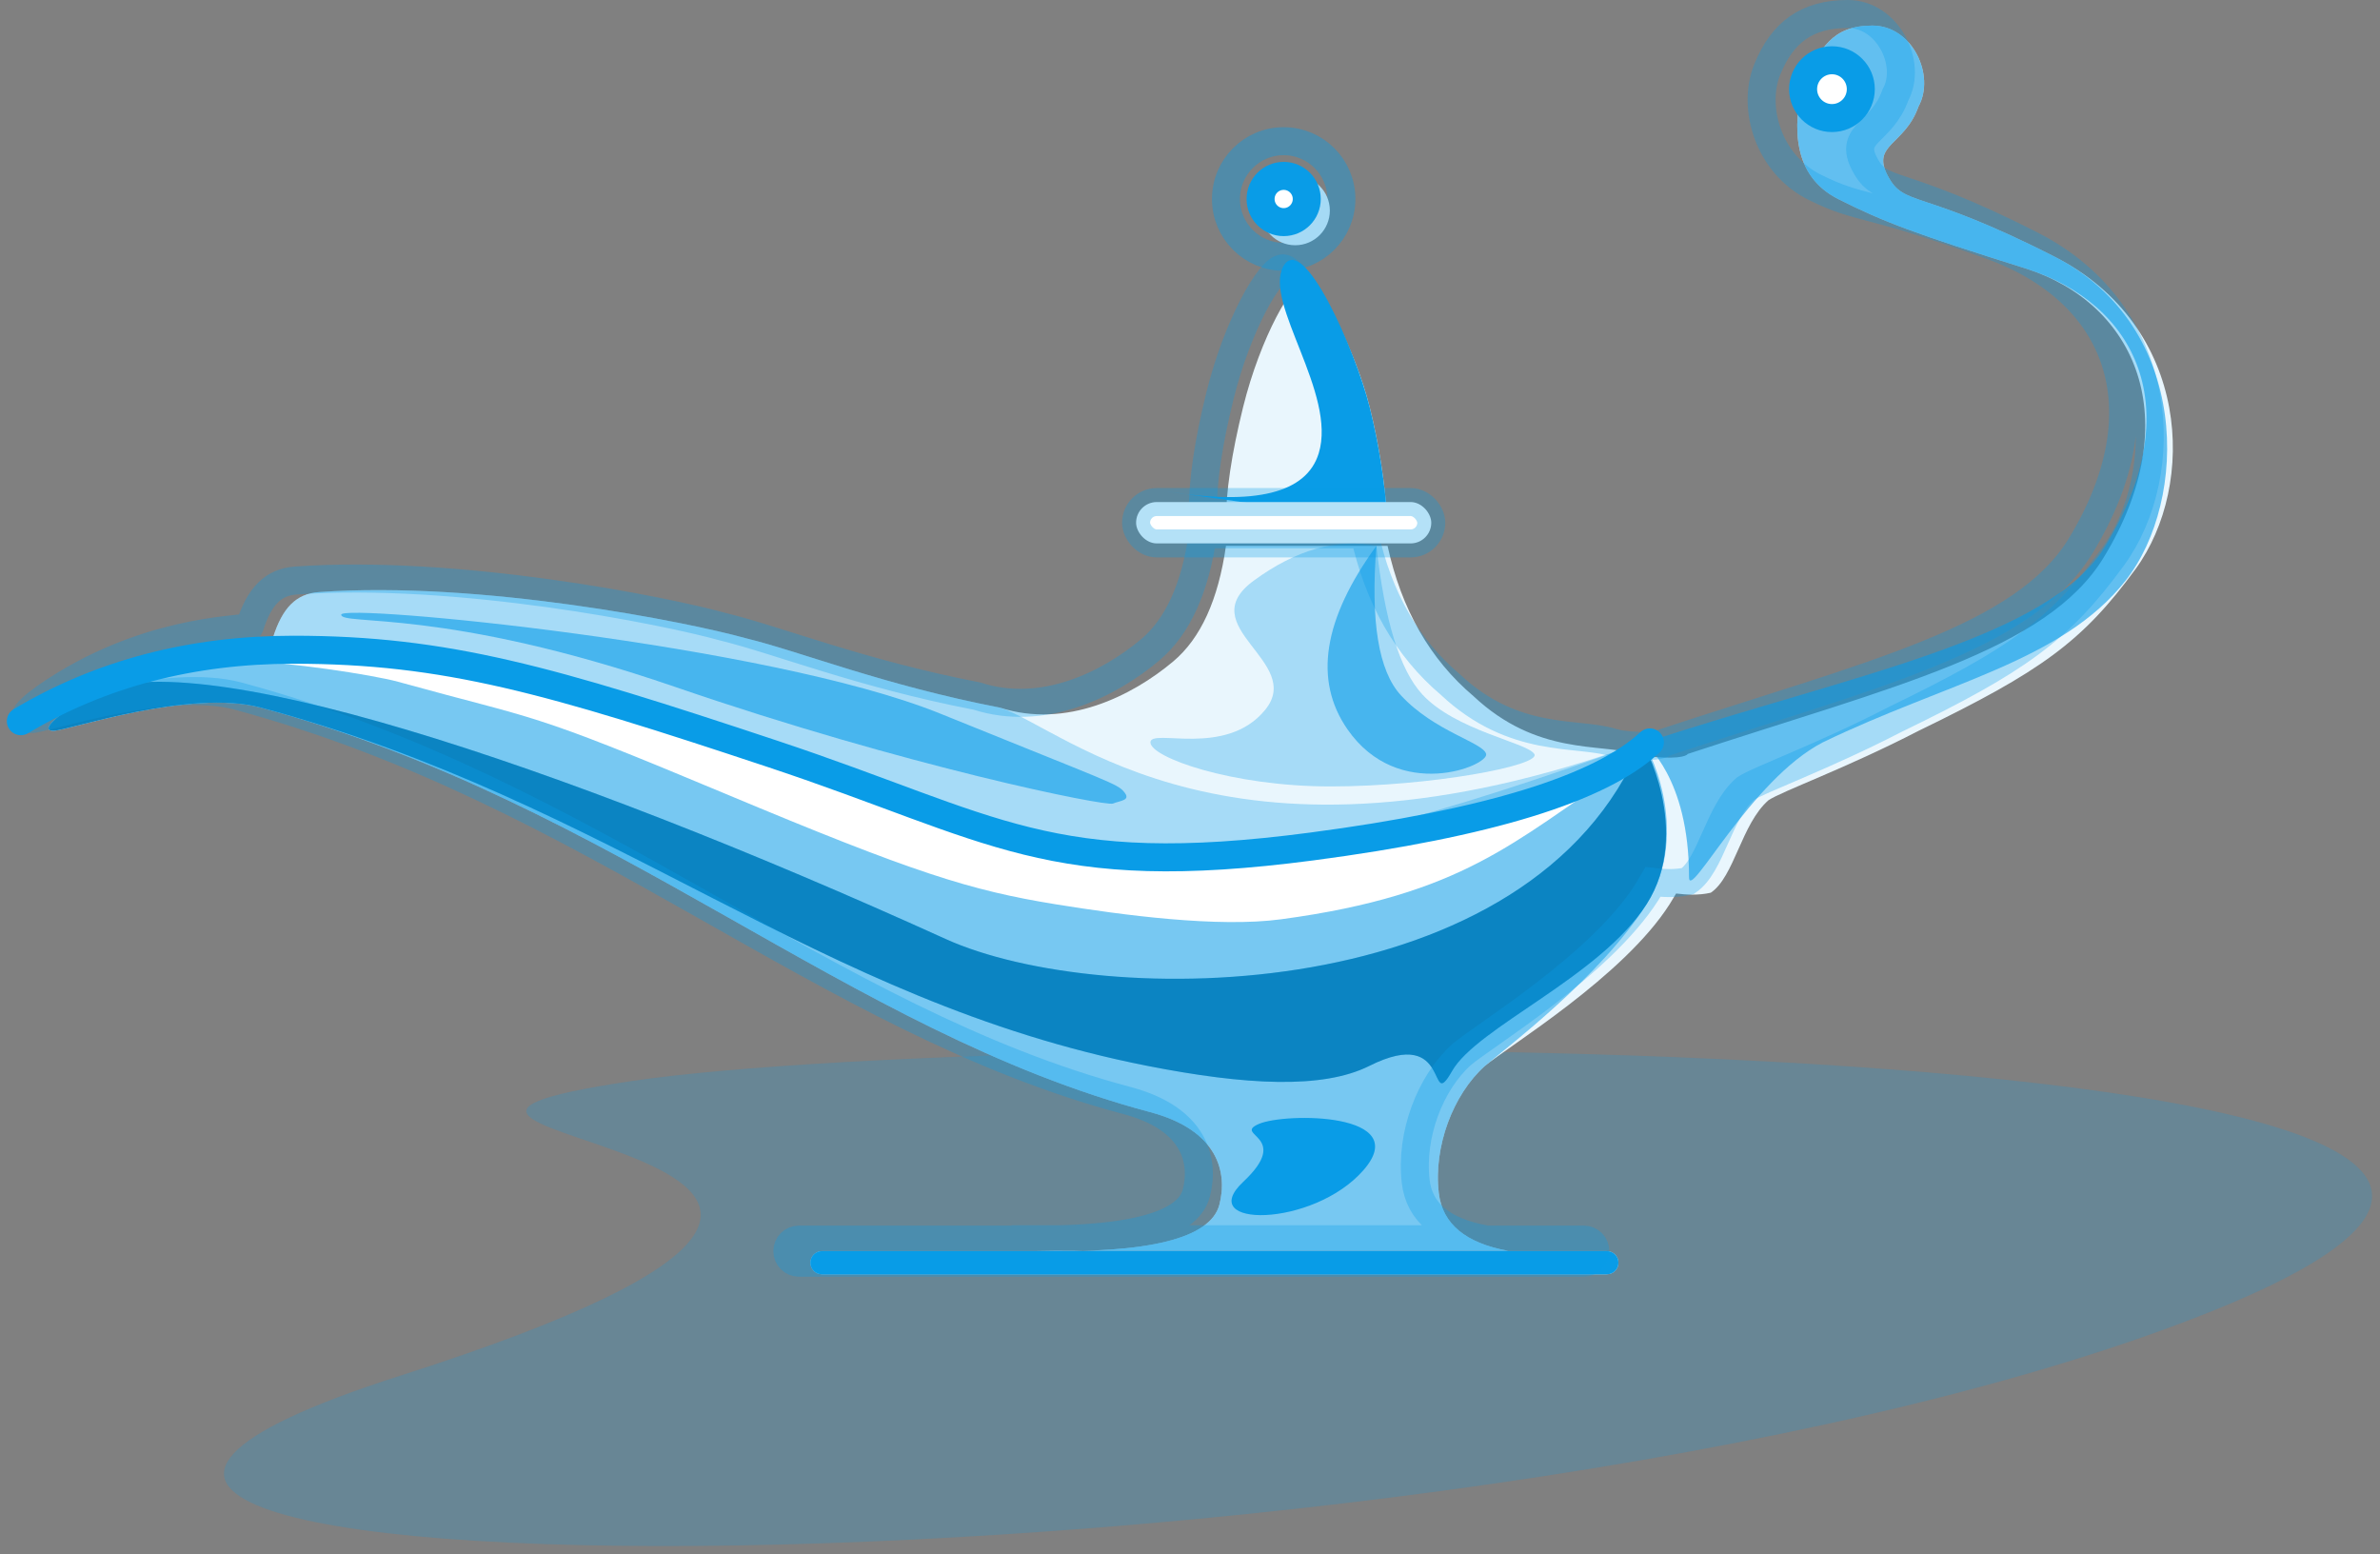 <?xml version="1.0" encoding="UTF-8"?>
<svg width="170px" height="111px" viewBox="0 0 170 111" version="1.1" xmlns="http://www.w3.org/2000/svg" xmlns:xlink="http://www.w3.org/1999/xlink">
    <rect x="0" y="0" width="170" height="111" fill="#808080" stroke="none"/>
    <!-- Generator: Sketch 54.1 (76490) - https://sketchapp.com -->
    <title>lamp_alladin_404</title>
    <desc>Created with Sketch.</desc>
    <g id="404_page_test" stroke="none" stroke-width="1" fill="none" fill-rule="evenodd">
        <g transform="translate(-1312, -800)" id="lamp_alladin_404">
            <g transform="translate(1313, 801)">
                <g>
                    <g id="shadow-lamp" transform="translate(15, 74)" fill="#099CE7" fill-rule="nonzero" opacity="0.207">
                        <path d="M12.546,23.257 C-40.161,40.102 86.856,40.102 140.959,19.045 C195.061,-2.011 57.401,-2.011 29.12,2.201 C0.84,6.412 65.253,6.412 12.546,23.257 Z" id="Oval"></path>
                        <path d="M56.596,17.179 C33.088,21.655 89.74,21.655 113.87,16.06 C138.001,10.466 76.602,10.466 63.988,11.585 C51.375,12.704 80.104,12.704 56.596,17.179 Z" id="Oval"></path>
                    </g>
                    <path d="M116.314,52.97 C118.736,53.274 119.47,53.003 119.548,52.844 C134.197,48.02 145.197,45.496 149.266,38.808 C155.261,28.956 151.542,20.642 143.668,18.165 C135.795,15.688 133.564,14.862 130.295,13.211 C127.026,11.56 127.032,8.046 127.793,4.954 C129.027,2.479 129.845,0.826 132.739,0.826 C135.606,0.826 137.252,4.387 136.037,6.606 C135.049,9.395 132.641,9.294 133.845,11.56 C135.049,13.826 136.055,12.385 145.769,17.339 C155.482,22.294 155.925,33.631 151.542,39.633 C147.744,44.834 144.775,46.955 136.037,51.193 C130.881,53.858 126.284,55.501 125.319,56.147 C123.375,57.852 122.885,61.618 121.197,62.752 C120.321,62.953 119.444,62.895 118.722,62.809 C118.578,63.059 118.425,63.311 118.264,63.565 C114.965,68.752 106.688,73.744 105.069,75.119 C102.79,77.154 101.382,80.89 101.771,84.197 C102.029,86.394 103.678,87.769 106.719,88.324 L72.908,88.324 C81.082,88.533 85.48,87.433 86.102,85.022 C86.7,82.71 85.991,79.705 81.155,78.42 C59.41,72.643 42.991,56.362 17.657,49.536 C12.55,48.16 3.826,51.186 2.813,51.186 C1.801,51.186 3.174,49.997 5.287,48.71 C12.065,44.584 18.404,44.834 18.482,44.584 C19.166,42.383 20.171,41.398 21.78,41.283 C33.323,40.457 48.2,43.439 52.292,44.584 C56.209,45.535 62.083,47.923 70.434,49.536 C75.144,51.058 79.863,48.707 82.804,46.234 C84.764,44.586 86.02,41.835 86.569,37.982 L98.112,37.982 C99.1,42.511 101.144,46.087 104.245,48.71 C108.803,52.989 113.319,52.063 115.79,52.837 C115.97,52.878 116.145,52.922 116.314,52.97 Z M57.714,88.349 L113.775,88.349 C114.231,88.349 114.601,88.718 114.601,89.174 C114.601,89.63 114.231,90 113.775,90 L57.714,90 C57.258,90 56.888,89.63 56.888,89.174 C56.888,88.718 57.258,88.349 57.714,88.349 Z M87.793,28.073 C89.036,23.054 91.372,18.991 92.292,18.991 C93.212,18.991 95.821,24.022 96.834,28.073 C97.509,30.774 97.935,33.526 98.112,36.33 L86.569,36.33 C86.556,34.172 86.964,31.42 87.793,28.073 Z" id="Combined-Shape" fill="#E9F6FD" fill-rule="nonzero"></path>
                    <path d="M57.714,88.349 L113.775,88.349 C114.231,88.349 114.601,88.718 114.601,89.174 C114.601,89.63 114.231,90 113.775,90 L57.714,90 C57.258,90 56.888,89.63 56.888,89.174 C56.888,88.718 57.258,88.349 57.714,88.349 Z M2.813,51.186 C1.801,51.186 3.174,49.997 5.287,48.71 C12.065,44.584 18.404,44.834 18.482,44.584 C19.166,42.383 20.171,41.398 21.78,41.283 C33.323,40.457 48.2,43.439 52.292,44.584 C56.209,45.535 62.083,47.923 70.434,49.536 C75.144,51.058 86.964,62.658 116.25,52.012 C116.603,51.883 119.913,58.379 116.615,63.565 C113.316,68.752 106.688,73.744 105.069,75.119 C102.79,77.154 101.382,80.89 101.771,84.197 C102.029,86.394 103.678,87.769 106.719,88.324 L72.908,88.324 C81.082,88.533 85.48,87.433 86.102,85.022 C86.7,82.71 85.991,79.705 81.155,78.42 C59.41,72.643 42.991,56.362 17.657,49.536 C12.55,48.16 3.826,51.186 2.813,51.186 Z" id="Combined-Shape" fill="#099CE7" fill-rule="nonzero" opacity="0.3"></path>
                    <path d="M57.714,88.349 L113.775,88.349 C114.231,88.349 114.601,88.718 114.601,89.174 C114.601,89.63 114.231,90 113.775,90 L57.714,90 C57.258,90 56.888,89.63 56.888,89.174 C56.888,88.718 57.258,88.349 57.714,88.349 Z M2.813,51.186 C1.801,51.186 3.174,49.997 5.287,48.71 C12.065,44.584 37.96,44.391 65.693,56.972 C76.913,62.062 86.964,62.664 116.25,52.018 C116.603,51.889 119.913,58.379 116.615,63.565 C113.316,68.752 106.688,73.744 105.069,75.119 C102.79,77.154 101.382,80.89 101.771,84.197 C102.029,86.394 103.678,87.769 106.719,88.324 L72.908,88.324 C81.082,88.533 85.48,87.433 86.102,85.022 C86.7,82.71 85.991,79.705 81.155,78.42 C59.41,72.643 42.991,56.362 17.657,49.536 C12.55,48.16 3.826,51.186 2.813,51.186 Z" id="Combined-Shape" fill="#099CE7" fill-rule="nonzero" opacity="0.3"></path>
                    <path d="M57.714,88.349 L113.775,88.349 C114.231,88.349 114.601,88.718 114.601,89.174 C114.601,89.63 114.231,90 113.775,90 L57.714,90 C57.258,90 56.888,89.63 56.888,89.174 C56.888,88.718 57.258,88.349 57.714,88.349 Z M2.813,51.186 C1.801,51.186 3.174,49.997 5.287,48.71 C12.065,44.584 38.809,53.473 66.543,66.055 C77.762,71.145 108.476,71.009 116.25,52.018 C116.322,51.841 119.913,58.379 116.615,63.565 C113.316,68.752 104.492,72.361 102.719,75.486 C100.947,78.611 102.786,72.126 96.811,75.119 C93.478,76.789 87.972,76.497 80.966,75.119 C57.175,70.44 42.991,56.362 17.657,49.536 C12.55,48.16 3.826,51.186 2.813,51.186 Z" id="Combined-Shape" fill="#099CE7" fill-rule="nonzero"></path>
                    <path d="M2.813,51.186 C1.801,51.186 3.174,49.997 5.287,48.71 C12.065,44.584 38.809,53.473 66.543,66.055 C77.762,71.145 108.476,71.009 116.25,52.018 C116.322,51.841 119.913,58.379 116.615,63.565 C113.316,68.752 104.492,72.361 102.719,75.486 C100.947,78.611 102.786,72.126 96.811,75.119 C93.478,76.789 87.972,76.497 80.966,75.119 C57.175,70.44 42.991,56.362 17.657,49.536 C12.55,48.16 3.826,51.186 2.813,51.186 Z" id="Combined-Shape" fill="#162331" fill-rule="nonzero" opacity="0.2"></path>
                    <path d="M114.665,52.144 C117.087,52.448 117.822,52.178 117.899,52.018 C132.548,47.194 143.548,44.67 147.617,37.982 C153.612,28.13 150.348,19.817 141.165,16.514 C131.982,13.211 131.993,14.036 128.646,12.385 C125.299,10.734 124.139,6.677 125.225,3.979 C126.31,1.281 128.09,-4.61263102e-13 130.984,-4.61852778e-13 C133.851,-4.61852778e-13 135.603,3.561 134.388,5.78 C133.4,8.569 130.993,8.468 132.196,10.734 C133.4,13 134.406,11.56 144.12,16.514 C153.833,21.468 154.276,32.805 149.893,38.807 C146.095,44.008 143.126,46.129 134.388,50.367 C129.232,53.033 124.635,54.676 123.67,55.321 C121.726,57.026 121.236,60.793 119.548,61.927 C118.672,62.127 117.795,62.07 117.073,61.983 C116.929,62.233 116.776,62.485 116.615,62.74 C113.316,67.926 105.039,72.918 103.42,74.293 C101.141,76.328 99.733,80.065 100.122,83.371 C100.38,85.568 102.029,86.943 105.07,87.498 L71.259,87.498 C79.433,87.707 83.831,86.607 84.453,84.197 C85.051,81.885 84.342,78.879 79.506,77.595 C57.761,71.818 41.342,55.536 16.008,48.71 C10.901,47.334 2.177,50.36 1.164,50.36 C0.152,50.36 1.525,49.171 3.638,47.885 C10.416,43.758 16.755,44.008 16.833,43.758 C17.517,41.557 18.522,40.572 20.131,40.457 C31.674,39.632 46.551,42.613 50.643,43.758 C54.56,44.71 60.434,47.097 68.785,48.71 C73.495,50.232 78.214,47.882 81.155,45.409 C83.115,43.76 84.371,41.009 84.92,37.156 L96.463,37.156 C97.451,41.685 99.495,45.262 102.596,47.885 C107.154,52.163 111.67,51.237 114.141,52.011 C114.321,52.052 114.496,52.097 114.665,52.144 Z M56.065,87.523 L112.126,87.523 C112.582,87.523 112.952,87.893 112.952,88.349 C112.952,88.805 112.582,89.174 112.126,89.174 L56.065,89.174 C55.609,89.174 55.239,88.805 55.239,88.349 C55.239,87.893 55.609,87.523 56.065,87.523 Z M86.144,27.248 C87.387,22.228 89.723,18.165 90.643,18.165 C91.563,18.165 94.172,23.197 95.185,27.248 C95.86,29.948 96.286,32.701 96.463,35.505 L84.921,35.505 C84.907,33.347 85.315,30.594 86.144,27.248 Z" id="Combined-Shape" stroke="#099CE7" stroke-width="2" opacity="0.303" fill-rule="nonzero"></path>
                    <path d="M93.193,31.376 C94.51,27.114 89.265,20.642 90.653,18.044 C92.041,15.445 95.821,24.022 96.834,28.073 C97.509,30.774 97.935,33.526 98.112,36.33 L82.28,34.085 C88.678,35.12 92.316,34.217 93.193,31.376 Z" id="Rectangle" fill="#099CE7" fill-rule="nonzero"></path>
                    <path d="M116.544,52.018 C131.194,47.194 145.322,44.67 149.391,37.982 C155.386,28.13 151.542,20.642 143.668,18.165 C135.795,15.688 133.564,14.862 130.295,13.211 C127.026,11.56 127.032,8.046 127.793,4.954 C129.027,2.479 129.845,0.826 132.739,0.826 C135.606,0.826 137.252,4.387 136.037,6.606 C135.049,9.395 132.641,9.294 133.845,11.56 C135.049,13.826 136.055,12.385 145.769,17.339 C155.482,22.294 155.341,34.721 150.83,40.459 C146.285,46.239 137.93,47.781 129.192,52.018 C124.036,54.684 119.645,63.419 119.645,61.644 C119.645,54.427 116.458,52.196 116.544,52.018 Z" id="Path-4" fill="#099CE7" fill-rule="nonzero" opacity="0.6"></path>
                    <rect id="Rectangle" stroke-opacity="0.301" stroke="#099CE7" stroke-width="2" fill="#FFFFFF" fill-rule="nonzero" x="80.149" y="34.853" width="21.085" height="2.954" rx="1.477"></rect>
                    <ellipse id="Oval" fill="#FFFFFF" fill-rule="nonzero" cx="129.854" cy="5.367" rx="2.061" ry="2.064"></ellipse>
                    <ellipse id="Oval" stroke="#099CE7" stroke-width="2" fill-rule="nonzero" cx="129.854" cy="5.367" rx="2.061" ry="2.064"></ellipse>
                    <ellipse id="Oval" stroke-opacity="0.399" stroke="#099CE7" stroke-width="2" fill-rule="nonzero" cx="90.691" cy="13.211" rx="4.122" ry="4.128"></ellipse>
                    <ellipse id="Oval" fill="#A5DAF5" fill-rule="nonzero" cx="91.516" cy="14.037" rx="2.473" ry="2.477"></ellipse>
                    <ellipse id="Oval" stroke="#099CE7" stroke-width="2" fill="#FFFFFF" fill-rule="nonzero" cx="90.691" cy="13.211" rx="1.649" ry="1.651"></ellipse>
                    <path d="M16.635,46.239 C15.952,46.239 15.398,46.923 15.398,46.239 C15.398,45.555 15.952,45 16.635,45 C19.436,45 22.107,45.192 24.817,45.582 C31.216,46.503 35.273,46.42 52.12,52.018 C52.349,52.094 52.963,52.765 53.197,52.843 C67.36,57.552 70.092,59.162 76.004,60.121 C80.601,60.866 85.042,61.045 89.981,60.646 C98.706,59.941 115.038,52.42 115.412,52.993 C115.785,53.565 115.173,53.783 114.601,54.157 C107.159,59.024 103.598,62.888 90.516,64.648 C85.986,65.258 79.2,64.355 74.407,63.578 C68.31,62.589 64.323,61.348 50.782,55.673 C36.415,49.652 37.653,50.514 27.435,47.688 C25.615,47.185 19.318,46.239 16.635,46.239 Z" id="Path-6" fill="#FFFFFF" fill-rule="nonzero"></path>
                    <path d="M0.488,50.504 C6.2,47.1 12.69,45.399 19.956,45.399 C30.854,45.399 38.289,47.553 54.204,52.844 C70.119,58.136 73.872,61.927 92.701,59.45 C105.253,57.798 113.303,55.321 116.85,52.018" id="Path-6" stroke="#099CE7" stroke-width="2" stroke-linecap="round" stroke-linejoin="round" fill-rule="nonzero"></path>
                    <path d="M88.564,40.459 C84.049,43.761 92.186,46.239 89.371,49.691 C86.557,53.144 81.174,50.964 81.174,52.018 C81.174,53.073 86.935,55.161 94.039,55.161 C101.143,55.161 109.125,53.67 108.594,52.844 C108.063,52.018 102.976,51.18 100.584,48.58 C98.989,46.847 97.9,43.314 97.316,37.982 C94.492,37.431 91.574,38.257 88.564,40.459 Z" id="Path-7" fill-opacity="0.3" fill="#099CE7" fill-rule="nonzero"></path>
                    <path d="M95.246,51.081 C98.889,56.333 105.361,53.668 105.153,52.843 C104.946,52.018 101.454,51.25 99.061,48.65 C97.466,46.916 96.885,43.36 97.316,37.982 C93.508,43.212 92.818,47.579 95.246,51.081 Z" id="Path-7" fill-opacity="0.6" fill="#099CE7" fill-rule="nonzero"></path>
                    <path d="M23.372,42.895 C23.372,42.089 53.843,44.971 66.169,49.965 C78.494,54.959 78.798,54.959 79.3,55.564 C79.802,56.169 79.024,56.169 78.494,56.385 C77.965,56.602 63.754,53.739 47.248,48.063 C30.742,42.388 23.372,43.701 23.372,42.895 Z" id="Path-9" fill-opacity="0.6" fill="#099CE7" fill-rule="nonzero"></path>
                    <path d="M87.806,83.394 C84.284,86.697 92.771,86.697 96.386,82.569 C100.001,78.44 90.803,78.44 88.913,79.266 C87.024,80.092 91.328,80.092 87.806,83.394 Z" id="Oval" fill="#099CE7" fill-rule="nonzero"></path>
                </g>
            </g>
        </g>
    </g>
</svg>